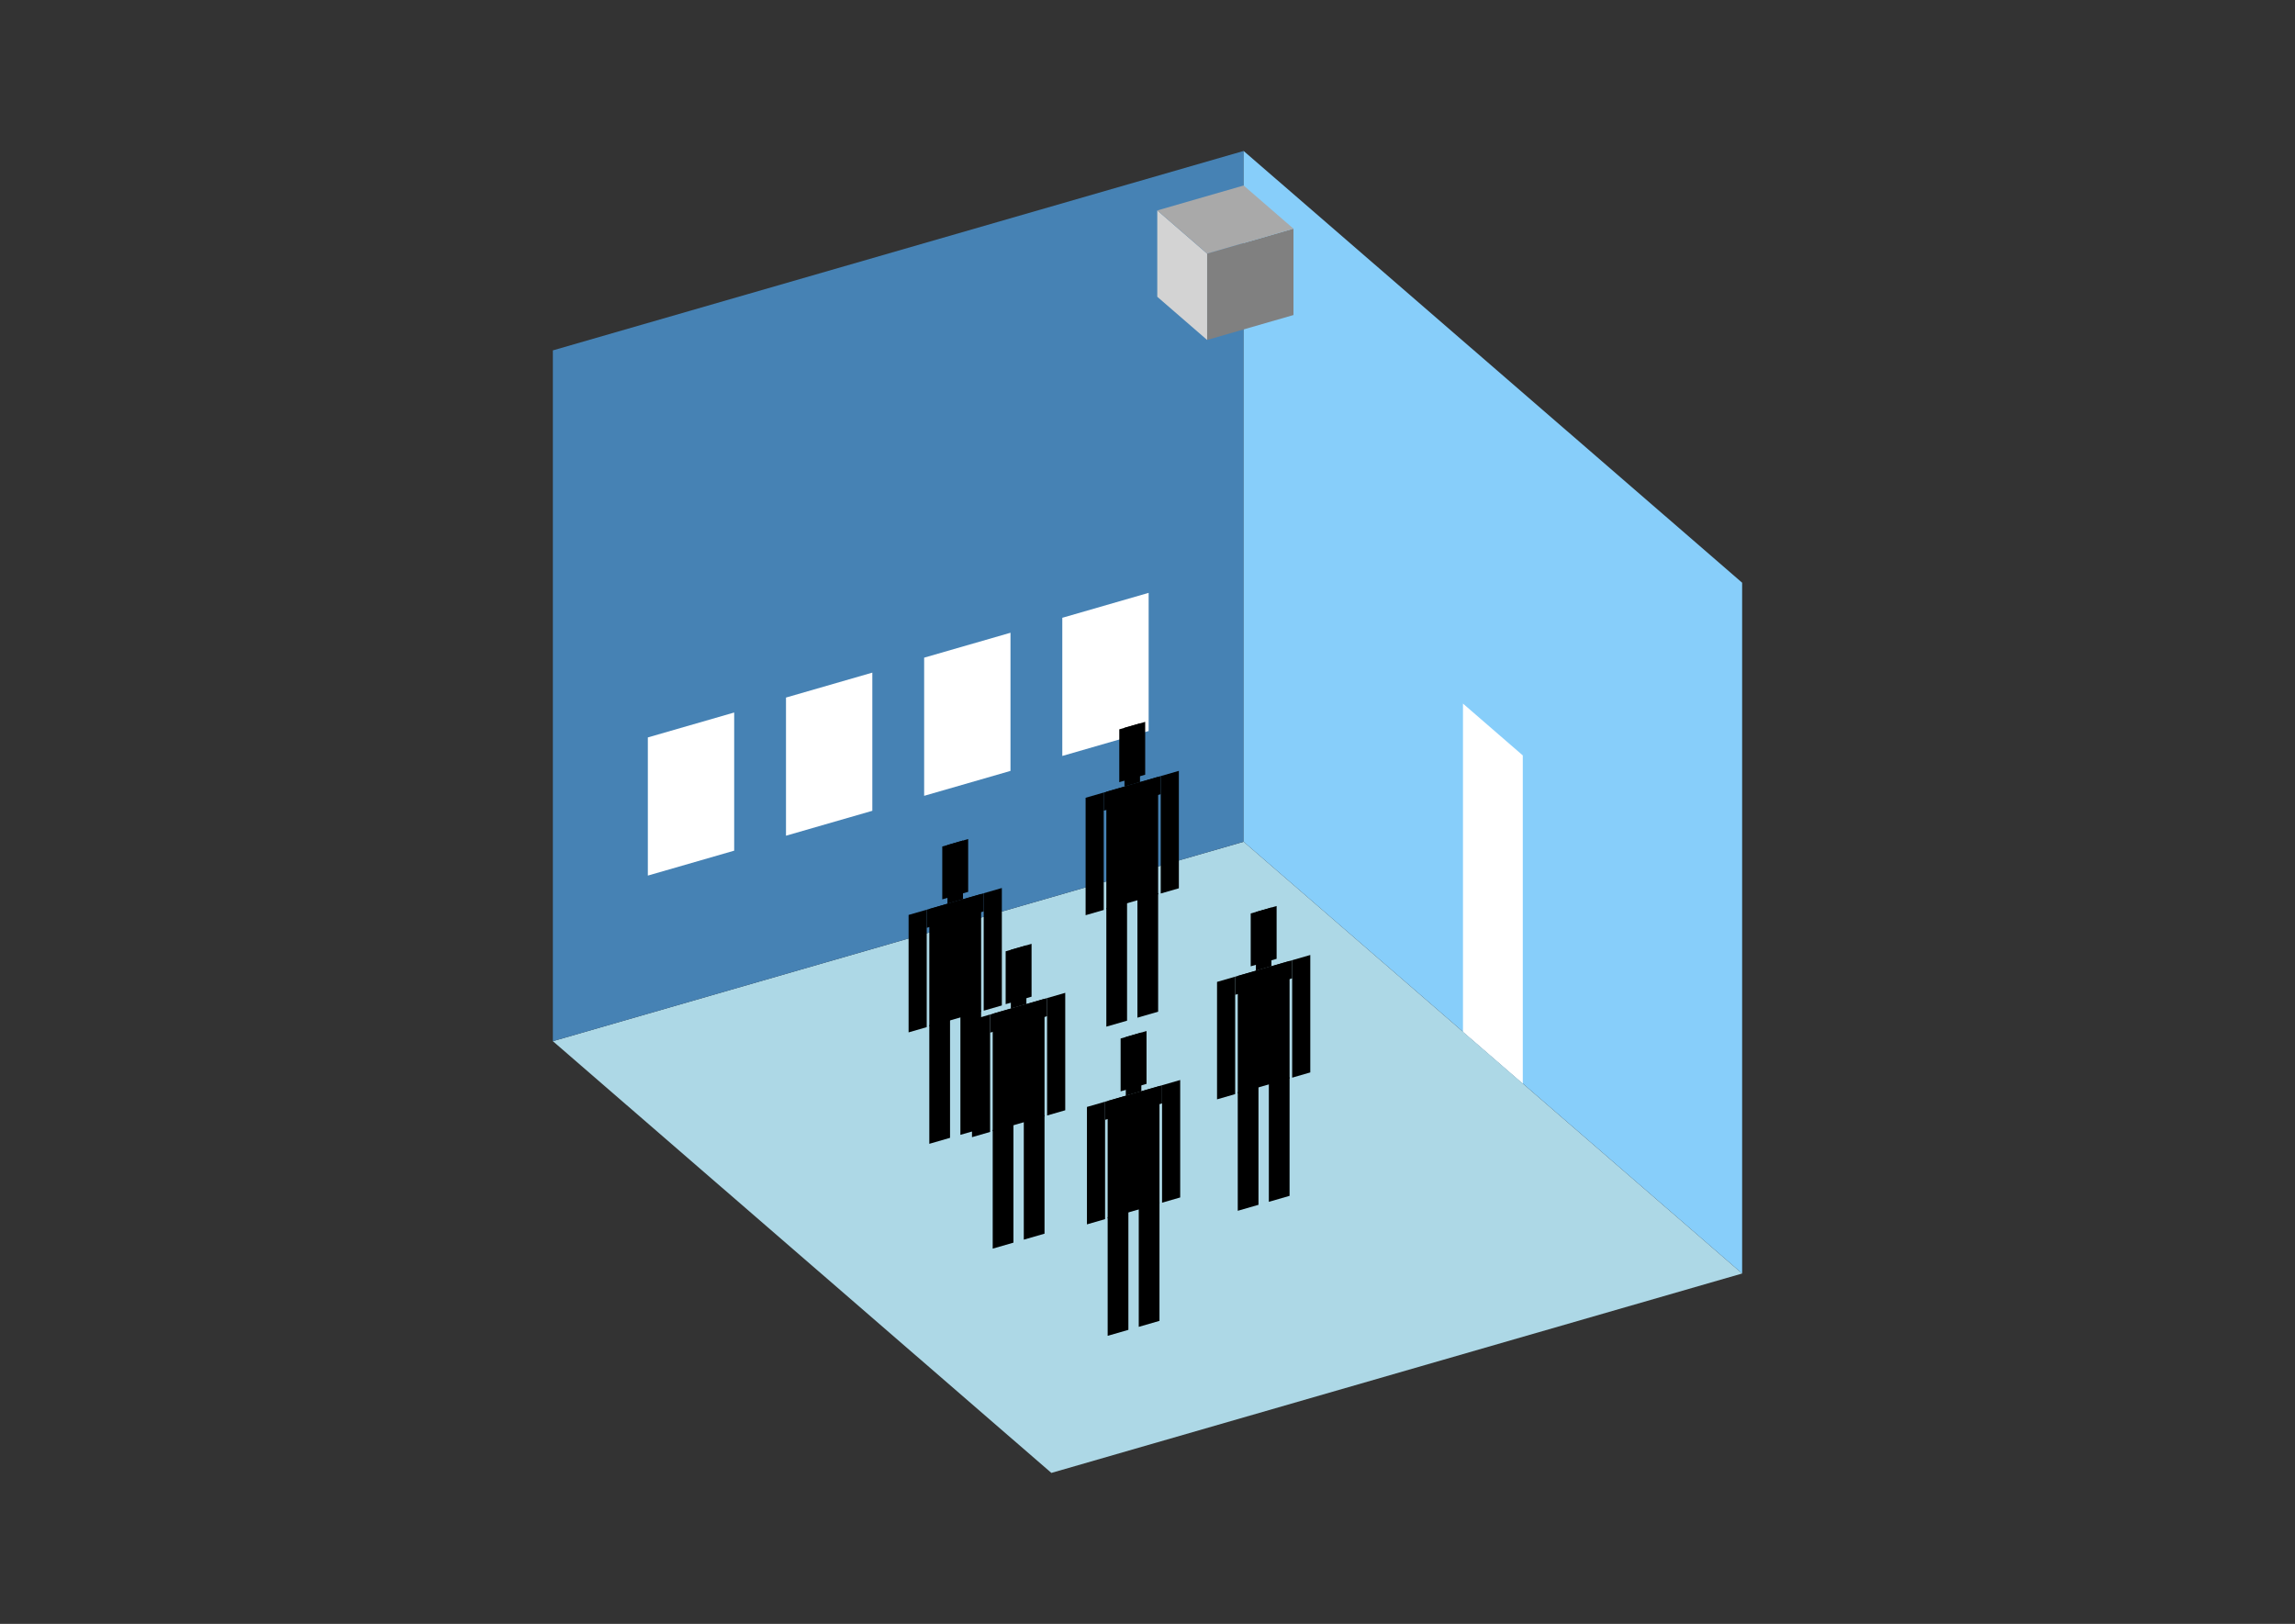 <?xml version="1.0" encoding="UTF-8"?>
<svg
  xmlns="http://www.w3.org/2000/svg"
  width="848"
  height="600"
  style="background-color:white"
>
  <rect width="100%" height="100%" fill="#333333" stroke="none"/>
  <polygon fill="lightblue" points="388.482,544.221 204.281,384.697 459.518,311.017 643.719,470.54" />
  <polygon fill="steelblue" points="204.281,384.697 204.281,129.46 459.518,55.779 459.518,311.017" />
  <polygon fill="lightskyblue" points="643.719,470.54 643.719,215.303 459.518,55.779 459.518,311.017" />
  <polygon fill="white" points="562.671,400.35 562.671,279.112 540.567,259.969 540.567,381.207" />
  <polygon fill="white" points="239.376,323.519 239.376,272.471 271.28,263.261 271.28,314.309" />
  <polygon fill="white" points="290.423,308.783 290.423,257.735 322.328,248.525 322.328,299.573" />
  <polygon fill="white" points="341.471,294.047 341.471,242.999 373.375,233.789 373.375,284.836" />
  <polygon fill="white" points="392.518,279.31 392.518,228.263 424.423,219.053 424.423,270.1" />
  <polygon fill="grey" points="446.033,125.608 446.033,93.704 477.938,84.494 477.938,116.398" />
  <polygon fill="lightgrey" points="446.033,125.608 446.033,93.704 427.613,77.751 427.613,109.656" />
  <polygon fill="darkgrey" points="446.033,93.704 427.613,77.751 459.518,68.541 477.938,84.494" />
  <polygon fill="hsl(360.0,50.0%,70.716%)" points="408.79,379.334 408.79,335.51 416.447,333.3 416.447,377.124" />
  <polygon fill="hsl(360.0,50.0%,70.716%)" points="427.932,373.808 427.932,329.984 420.275,332.194 420.275,376.019" />
  <polygon fill="hsl(360.0,50.0%,70.716%)" points="401.132,338.154 401.132,294.764 407.832,292.83 407.832,336.22" />
  <polygon fill="hsl(360.0,50.0%,70.716%)" points="428.89,330.142 428.89,286.751 435.589,284.817 435.589,328.207" />
  <polygon fill="hsl(360.0,50.0%,70.716%)" points="407.832,299.53 407.832,292.83 428.89,286.751 428.89,293.451" />
  <polygon fill="hsl(360.0,50.0%,70.716%)" points="408.79,335.944 408.79,292.554 427.932,287.027 427.932,330.418" />
  <polygon fill="hsl(360.0,50.0%,70.716%)" points="413.575,289.003 413.575,269.477 423.147,266.714 423.147,286.239" />
  <polygon fill="hsl(360.0,50.0%,70.716%)" points="415.49,290.619 415.49,268.924 421.232,267.266 421.232,288.962" />
  <polygon fill="hsl(360.0,50.0%,64.978%)" points="343.381,422.625 343.381,378.801 351.038,376.591 351.038,420.415" />
  <polygon fill="hsl(360.0,50.0%,64.978%)" points="362.524,417.099 362.524,373.275 354.867,375.485 354.867,419.31" />
  <polygon fill="hsl(360.0,50.0%,64.978%)" points="335.724,381.445 335.724,338.055 342.424,336.121 342.424,379.511" />
  <polygon fill="hsl(360.0,50.0%,64.978%)" points="363.481,373.433 363.481,330.042 370.181,328.108 370.181,371.498" />
  <polygon fill="hsl(360.0,50.0%,64.978%)" points="342.424,342.821 342.424,336.121 363.481,330.042 363.481,336.742" />
  <polygon fill="hsl(360.0,50.0%,64.978%)" points="343.381,379.235 343.381,335.845 362.524,330.319 362.524,373.709" />
  <polygon fill="hsl(360.0,50.0%,64.978%)" points="348.167,332.294 348.167,312.768 357.738,310.005 357.738,329.531" />
  <polygon fill="hsl(360.0,50.0%,64.978%)" points="350.081,333.91 350.081,312.215 355.824,310.558 355.824,332.253" />
  <polygon fill="hsl(360.0,50.0%,54.285%)" points="366.805,461.352 366.805,417.528 374.462,415.317 374.462,459.142" />
  <polygon fill="hsl(360.0,50.0%,54.285%)" points="385.948,455.826 385.948,412.002 378.291,414.212 378.291,458.036" />
  <polygon fill="hsl(360.0,50.0%,54.285%)" points="359.148,420.172 359.148,376.782 365.848,374.848 365.848,418.238" />
  <polygon fill="hsl(360.0,50.0%,54.285%)" points="386.905,412.159 386.905,368.769 393.605,366.835 393.605,410.225" />
  <polygon fill="hsl(360.0,50.0%,54.285%)" points="365.848,381.548 365.848,374.848 386.905,368.769 386.905,375.469" />
  <polygon fill="hsl(360.0,50.0%,54.285%)" points="366.805,417.962 366.805,374.571 385.948,369.045 385.948,412.436" />
  <polygon fill="hsl(360.0,50.0%,54.285%)" points="371.591,371.02 371.591,351.495 381.162,348.732 381.162,368.257" />
  <polygon fill="hsl(360.0,50.0%,54.285%)" points="373.505,372.637 373.505,350.942 379.248,349.284 379.248,370.979" />
  <polygon fill="hsl(360.0,50.0%,51.427%)" points="457.351,447.371 457.351,403.546 465.008,401.336 465.008,445.16" />
  <polygon fill="hsl(360.0,50.0%,51.427%)" points="476.494,441.844 476.494,398.02 468.837,400.231 468.837,444.055" />
  <polygon fill="hsl(360.0,50.0%,51.427%)" points="449.694,406.191 449.694,362.8 456.394,360.866 456.394,404.257" />
  <polygon fill="hsl(360.0,50.0%,51.427%)" points="477.451,398.178 477.451,354.788 484.151,352.853 484.151,396.244" />
  <polygon fill="hsl(360.0,50.0%,51.427%)" points="456.394,367.566 456.394,360.866 477.451,354.788 477.451,361.488" />
  <polygon fill="hsl(360.0,50.0%,51.427%)" points="457.351,403.98 457.351,360.59 476.494,355.064 476.494,398.454" />
  <polygon fill="hsl(360.0,50.0%,51.427%)" points="462.137,357.039 462.137,337.513 471.708,334.75 471.708,354.276" />
  <polygon fill="hsl(360.0,50.0%,51.427%)" points="464.051,358.656 464.051,336.961 469.794,335.303 469.794,356.998" />
  <polygon fill="hsl(360.0,50.0%,43.829%)" points="409.282,493.567 409.282,449.743 416.939,447.533 416.939,491.357" />
  <polygon fill="hsl(360.0,50.0%,43.829%)" points="428.425,488.041 428.425,444.217 420.768,446.427 420.768,490.252" />
  <polygon fill="hsl(360.0,50.0%,43.829%)" points="401.625,452.387 401.625,408.997 408.325,407.063 408.325,450.453" />
  <polygon fill="hsl(360.0,50.0%,43.829%)" points="429.382,444.375 429.382,400.984 436.082,399.05 436.082,442.441" />
  <polygon fill="hsl(360.0,50.0%,43.829%)" points="408.325,413.763 408.325,407.063 429.382,400.984 429.382,407.684" />
  <polygon fill="hsl(360.0,50.0%,43.829%)" points="409.282,450.177 409.282,406.787 428.425,401.261 428.425,444.651" />
  <polygon fill="hsl(360.0,50.0%,43.829%)" points="414.068,403.236 414.068,383.71 423.639,380.947 423.639,400.473" />
  <polygon fill="hsl(360.0,50.0%,43.829%)" points="415.982,404.853 415.982,383.157 421.725,381.5 421.725,403.195" />
</svg>
